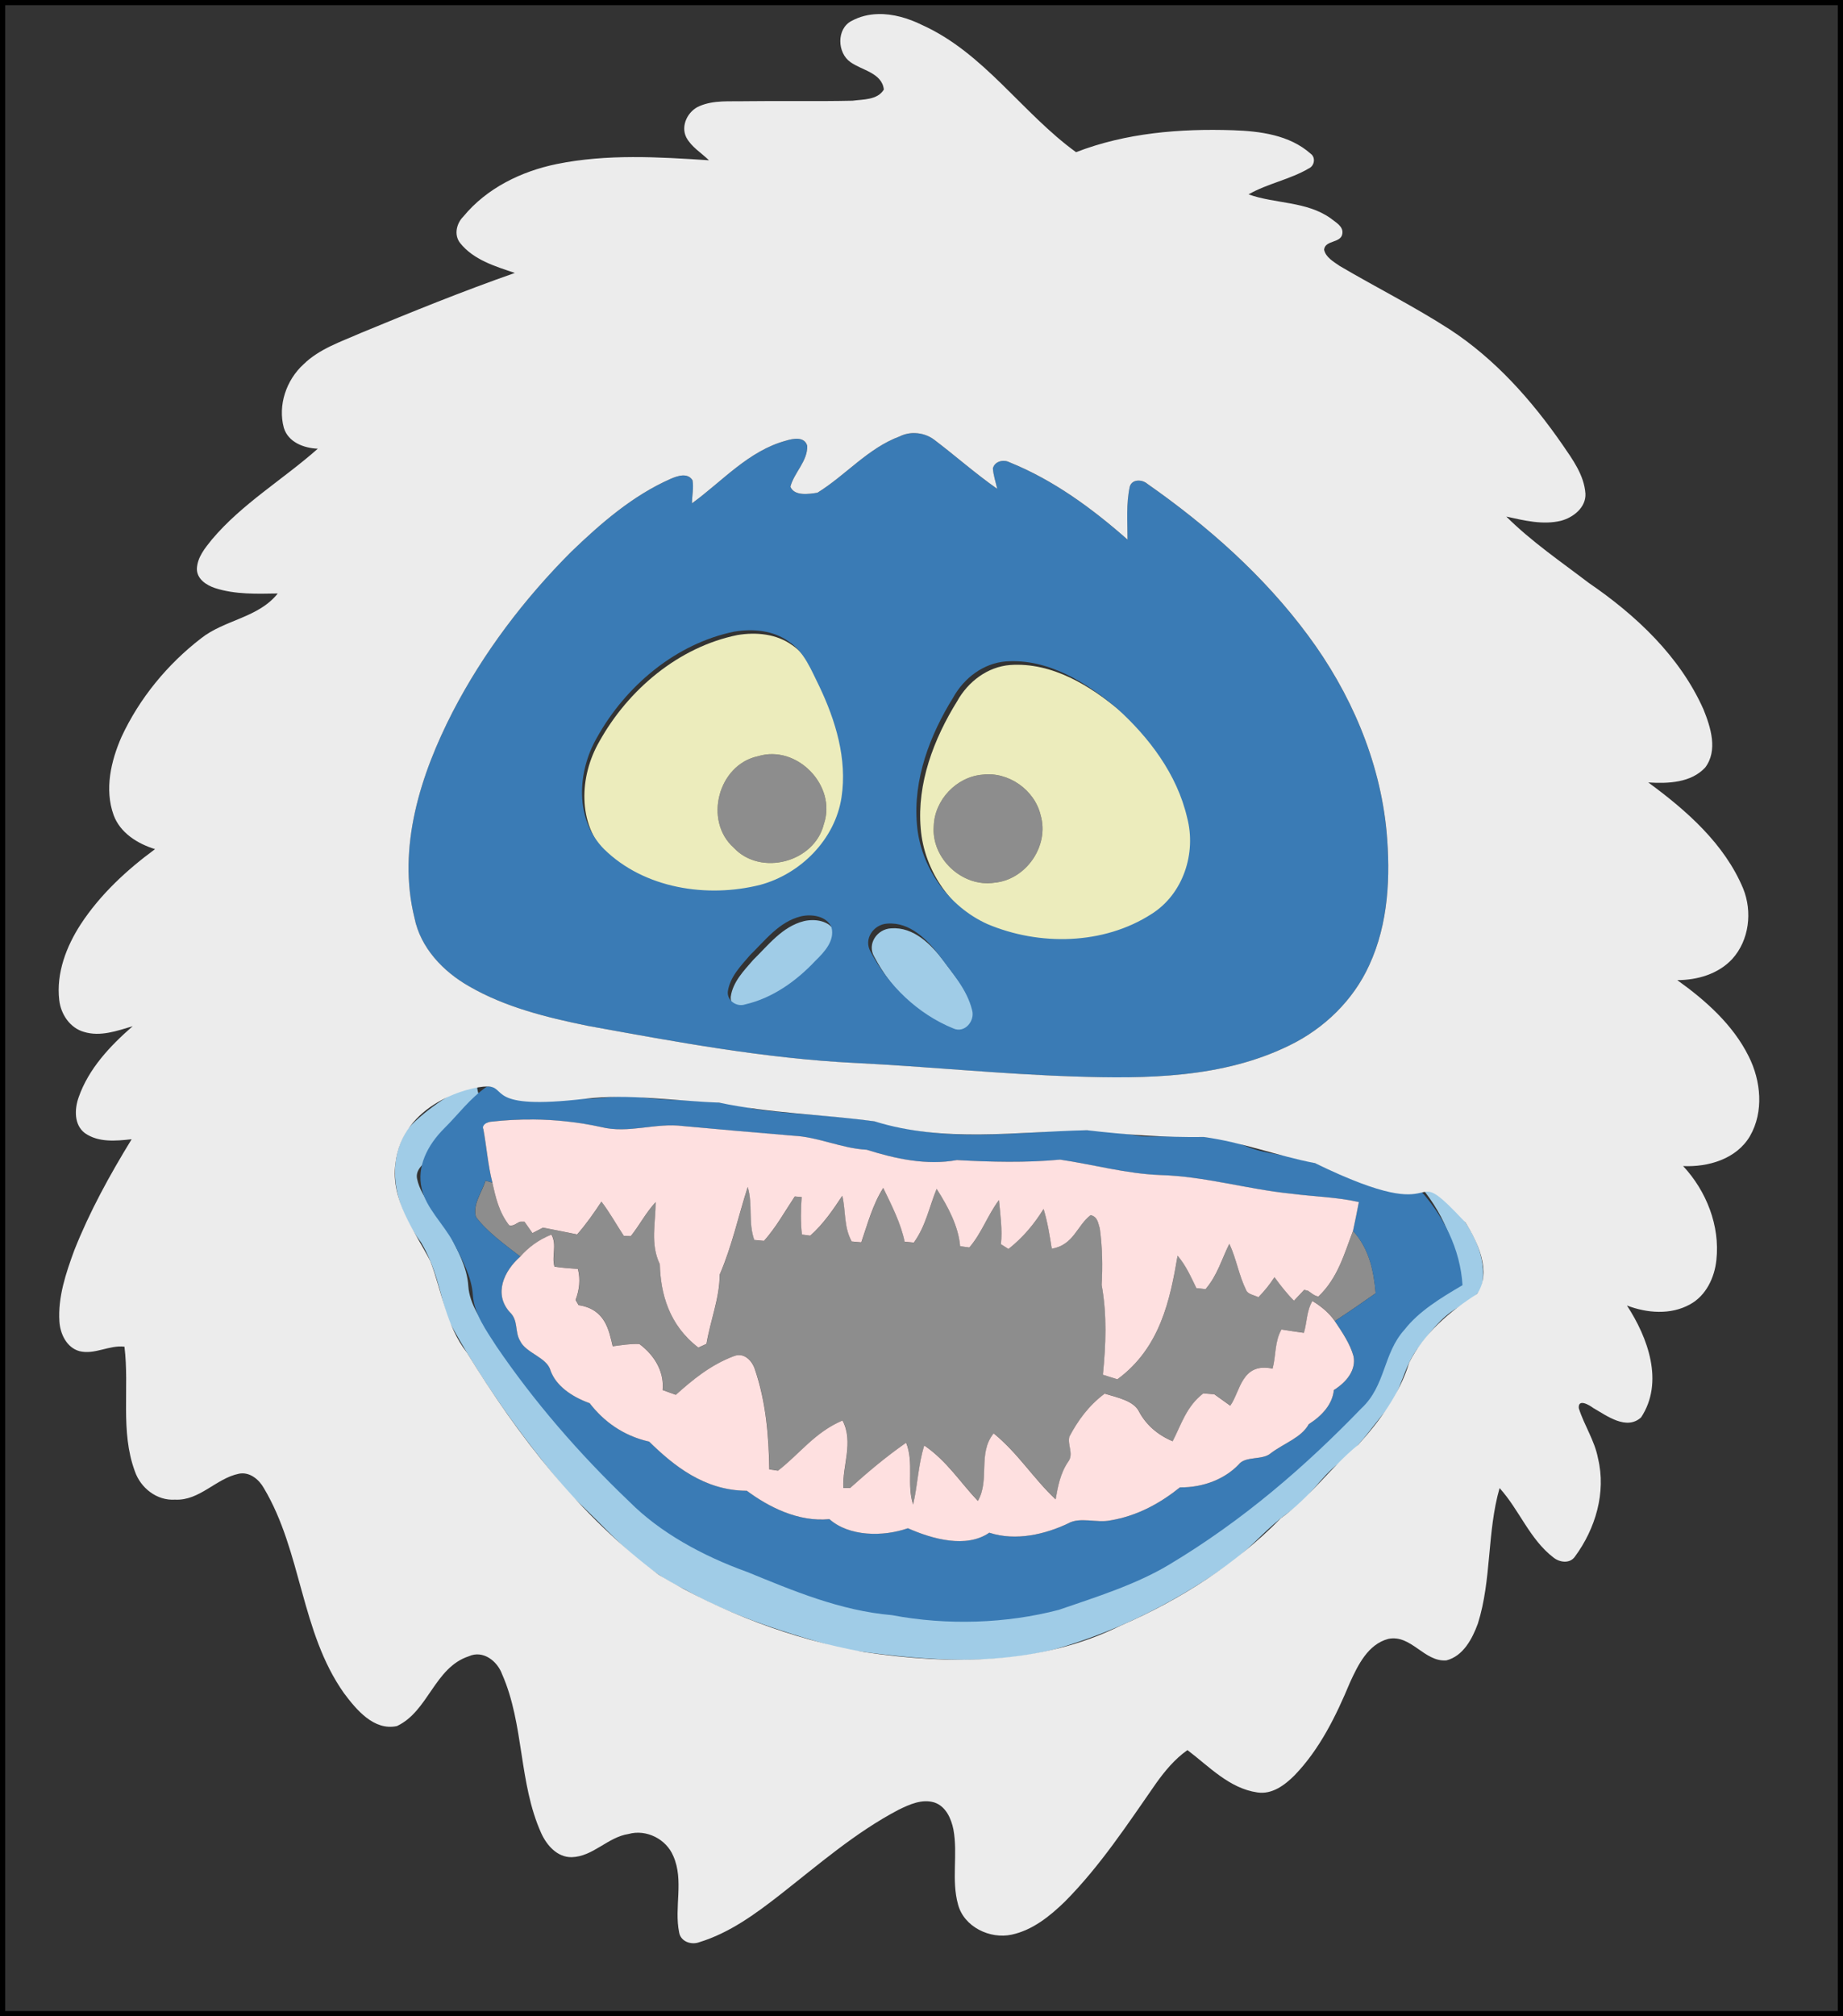 <?xml version="1.0" encoding="UTF-8" standalone="no"?>
<svg
   xmlns:dc="http://purl.org/dc/elements/1.1/"
   xmlns:cc="http://creativecommons.org/ns#"
   xmlns:rdf="http://www.w3.org/1999/02/22-rdf-syntax-ns#"
   xmlns:svg="http://www.w3.org/2000/svg"
   xmlns="http://www.w3.org/2000/svg"
   xmlns:sodipodi="http://sodipodi.sourceforge.net/DTD/sodipodi-0.dtd"
   xmlns:inkscape="http://www.inkscape.org/namespaces/inkscape"
   width="81.28mm"
   height="88.9mm"
   viewBox="0 0 81.28 88.9"
   version="1.1"
   id="svg8"
   sodipodi:docname="bumble_plain.svg"
   inkscape:version="1.0.2-2 (e86c870879, 2021-01-15)">
  <rect x="0" y="0" width="81.28" height="88.9" fill="#333333" stroke="none"/>
  <defs
     id="defs2" />
  <sodipodi:namedview
     id="base"
     pagecolor="#ffffff"
     bordercolor="#666666"
     borderopacity="1.0"
     inkscape:pageopacity="0.0"
     inkscape:pageshadow="2"
     inkscape:zoom="2.3045915"
     inkscape:cx="173.34685"
     inkscape:cy="170.75423"
     inkscape:document-units="mm"
     inkscape:current-layer="layer3"
     inkscape:document-rotation="0"
     showgrid="false"
     inkscape:window-width="1748"
     inkscape:window-height="1051"
     inkscape:window-x="163"
     inkscape:window-y="-9"
     inkscape:window-maximized="1"
     width="106mm" />
  <g
     inkscape:groupmode="layer"
     id="layer11"
     inkscape:label="fiducial"
     transform="translate(0.127,-0.366)"
     style="display:inline">
    <rect
       style="fill:none;stroke:#000000;stroke-width:0.23;stroke-miterlimit:4;stroke-dasharray:none;stroke-opacity:1"
       id="rect3276"
       width="81.05"
       height="88.67"
       x="-0.012"
       y="0.481" />
  </g>
  <g
     inkscape:groupmode="layer"
     id="layer2"
     inkscape:label="exposed copper"
     style="display:inline"
     transform="translate(-56.298,-101.325)">
    <g
       id="#00030aff"
       transform="matrix(0.101,0,0,0.101,58.79,94.332)"
       style="fill:#939393;fill-opacity:0.94">
      <path
         id="path15"
         d="m 306.3,399.37 c 16.94,-5.24 34.55,12.84 28.77,29.62 -4.12,16.7 -27.59,22.91 -39.36,10.32 -13.22,-11.81 -6.8,-36.26 10.59,-39.94 z"
         inkscape:connector-curvature="0"
         style="opacity:1;fill:#939393;fill-opacity:0.94" />
      <path
         id="path17"
         d="m 404.35,407.41 c 11.3,-1.4 22.75,6.63 25.37,17.69 3.91,13.33 -6.34,28.17 -20.09,29.47 -14,2.17 -27.69,-10.52 -26.58,-24.64 0.29,-11.43 9.9,-21.6 21.3,-22.52 z"
         inkscape:connector-curvature="0"
         style="opacity:1;fill:#939393;fill-opacity:0.94" />
    </g>
    <path
       style="fill:#939393;fill-opacity:0.94;stroke-width:0.119"
       inkscape:connector-curvature="0"
       id="path36"
       d="m 96.601,156.112 c 0.532,-0.733 0.681,-1.576 1.008,-2.368 0.513,0.804 0.958,1.647 1.035,2.528 0.135,0.017 0.27,0.035 0.407,0.055 0.556,-0.65 0.801,-1.418 1.305,-2.088 0.062,0.648 0.154,1.3 0.088,1.944 0.083,0.052 0.25,0.157 0.333,0.21 0.652,-0.514 1.15,-1.121 1.547,-1.764 0.177,0.58 0.269,1.168 0.363,1.755 0.969,-0.167 1.102,-1.013 1.712,-1.482 0.325,0.07 0.331,0.38 0.404,0.58 0.116,0.832 0.128,1.669 0.083,2.499 0.24,1.318 0.184,2.647 0.054,3.958 0.213,0.066 0.425,0.133 0.64,0.2 1.897,-1.392 2.326,-3.525 2.655,-5.448 0.378,0.445 0.59,0.944 0.828,1.429 0.134,0.013 0.27,0.028 0.405,0.045 0.523,-0.607 0.712,-1.327 1.05,-1.998 0.312,0.672 0.414,1.379 0.742,2.047 0.071,0.179 0.352,0.216 0.54,0.308 0.273,-0.276 0.504,-0.573 0.708,-0.881 0.261,0.355 0.532,0.709 0.858,1.036 0.152,-0.159 0.302,-0.321 0.452,-0.481 0.042,0.01 0.127,0.033 0.168,0.043 0.144,0.089 0.265,0.22 0.457,0.252 0.868,-0.825 1.144,-1.898 1.527,-2.894 0.737,0.806 0.918,1.819 0.999,2.748 -0.59,0.413 -1.186,0.829 -1.801,1.226 -0.235,-0.346 -0.582,-0.641 -0.986,-0.886 -0.259,0.44 -0.234,0.938 -0.375,1.404 -0.331,-0.044 -0.66,-0.096 -0.988,-0.148 -0.31,0.542 -0.236,1.153 -0.392,1.726 -1.377,-0.293 -1.419,1.016 -1.868,1.635 -0.235,-0.169 -0.47,-0.337 -0.704,-0.505 -0.122,-0.009 -0.366,-0.028 -0.486,-0.037 -0.748,0.573 -0.972,1.382 -1.35,2.109 -0.693,-0.289 -1.178,-0.748 -1.47,-1.284 -0.228,-0.498 -0.946,-0.637 -1.529,-0.815 -0.711,0.531 -1.189,1.199 -1.556,1.896 -0.094,0.36 0.2,0.76 -0.046,1.097 -0.355,0.514 -0.459,1.096 -0.56,1.669 -0.988,-0.928 -1.649,-2.026 -2.733,-2.911 -0.715,0.883 -0.156,2.04 -0.695,2.98 -0.782,-0.818 -1.355,-1.754 -2.365,-2.446 -0.269,0.854 -0.289,1.743 -0.492,2.606 -0.293,-0.906 0.049,-1.825 -0.308,-2.728 -0.889,0.62 -1.696,1.3 -2.472,1.999 -0.074,7.1e-4 -0.222,10e-4 -0.296,7.1e-4 -0.053,-0.99 0.465,-2.012 -0.037,-2.98 -1.23,0.524 -1.892,1.478 -2.846,2.213 -0.128,-0.019 -0.256,-0.038 -0.384,-0.055 -0.022,-1.482 -0.144,-2.983 -0.644,-4.443 -0.097,-0.296 -0.439,-0.745 -0.916,-0.552 -1.037,0.389 -1.831,1.053 -2.56,1.706 -0.196,-0.068 -0.391,-0.138 -0.584,-0.21 0.076,-0.736 -0.295,-1.489 -1.024,-2.03 -0.402,-0.017 -0.79,0.05 -1.177,0.1 -0.167,-0.711 -0.328,-1.638 -1.505,-1.813 -0.033,-0.057 -0.101,-0.172 -0.133,-0.229 0.168,-0.439 0.222,-0.905 0.103,-1.366 -0.345,-0.029 -0.692,-0.046 -1.033,-0.103 -0.132,-0.469 0.121,-0.947 -0.132,-1.41 -0.574,0.225 -1.027,0.571 -1.377,0.97 -0.707,-0.544 -1.462,-1.088 -1.96,-1.748 -0.156,-0.558 0.262,-1.075 0.419,-1.599 0.076,0.022 0.23,0.064 0.308,0.085 0.141,0.641 0.288,1.307 0.743,1.887 0.2,0.047 0.325,-0.106 0.479,-0.161 0.049,-6.9e-4 0.147,-0.001 0.194,-0.001 0.118,0.166 0.234,0.335 0.352,0.503 0.155,-0.081 0.31,-0.161 0.465,-0.241 0.502,0.094 1.002,0.201 1.505,0.299 0.406,-0.46 0.745,-0.951 1.072,-1.445 0.373,0.488 0.656,1.007 0.987,1.509 0.077,0.001 0.231,0.009 0.307,0.013 0.392,-0.489 0.66,-1.032 1.098,-1.5 -4.95e-4,0.915 -0.249,1.836 0.183,2.739 0.035,1.293 0.4,2.68 1.701,3.673 0.089,-0.041 0.267,-0.122 0.356,-0.163 0.172,-1.024 0.579,-2.004 0.584,-3.053 0.544,-1.261 0.823,-2.579 1.237,-3.866 0.232,0.776 0.015,1.561 0.288,2.338 0.144,0.013 0.287,0.026 0.43,0.04 0.543,-0.613 0.919,-1.299 1.356,-1.957 0.078,0.006 0.23,0.019 0.306,0.026 -0.041,0.549 -0.052,1.1 0.01,1.652 0.092,0.013 0.274,0.037 0.367,0.05 0.592,-0.527 1.006,-1.146 1.414,-1.76 0.16,0.671 0.056,1.367 0.415,2.016 0.14,0.013 0.28,0.024 0.421,0.037 0.281,-0.809 0.492,-1.641 0.969,-2.398 0.376,0.777 0.774,1.557 0.944,2.369 0.101,0.009 0.303,0.031 0.404,0.041 z" />
  </g>
  <g
     inkscape:groupmode="layer"
     id="layer6"
     inkscape:label="exposed fr4"
     style="display:inline"
     transform="translate(-56.298,-101.325)"
     sodipodi:insensitive="true">
    <g
       id="g1192"
       style="fill:#ececec"
       transform="matrix(0.101,0,0,0.101,58.79,94.332)">
      <path
         id="path7"
         d="m 297.36,346.46 c 8.09,-1.35 16.97,-0.54 23.79,4.37 6.87,4.52 9.84,12.52 13.37,19.56 7.17,15.04 12.33,31.91 9.78,48.7 -2.76,18.47 -17.92,33.65 -35.67,38.43 -23.3,5.86 -50.87,1.63 -68.47,-15.66 C 227.27,428.91 228.37,407.97 237,393 c 12.59,-22.67 34.61,-41.31 60.36,-46.54 m 8.94,52.91 c -17.39,3.68 -23.81,28.13 -10.59,39.94 11.77,12.59 35.24,6.38 39.36,-10.32 5.78,-16.78 -11.83,-34.86 -28.77,-29.62 z"
         inkscape:connector-curvature="0"
         style="opacity:1;fill:#ececbc;fill-opacity:1" />
      <path
         id="path9"
         d="m 416.43,359.54 c 18.34,-1.27 35.07,9.08 48.55,20.49 14.24,12.85 26.47,29.02 30.88,47.98 4.13,15.59 -1.69,33.51 -15.58,42.26 -21.06,13.6 -49.24,14.07 -71.99,4.44 -17.11,-7.7 -29.47,-25.06 -30.93,-43.79 -1.69,-19.72 5.68,-39.08 15.93,-55.6 4.73,-8.5 13.25,-15.01 23.14,-15.78 m -12.08,47.87 c -11.4,0.92 -21.01,11.09 -21.3,22.52 -1.11,14.12 12.58,26.81 26.58,24.64 13.75,-1.3 24,-16.14 20.09,-29.47 -2.62,-11.06 -14.07,-19.09 -25.37,-17.69 z"
         inkscape:connector-curvature="0"
         style="opacity:1;fill:#ececbc;fill-opacity:1" />
    </g>
  </g>
  <g
     inkscape:groupmode="layer"
     id="layer4"
     inkscape:label="soldermask + copper"
     style="display:inline"
     transform="translate(-56.298,-101.325)">
    <g
       id="#246092ff"
       transform="matrix(0.101,0,0,0.101,58.79,94.332)"
       style="fill:#a0cce7;fill-opacity:1;stroke:none">
      <path
         id="path22"
         d="m 326.32,471.36 c 4.76,-1.14 11.39,-0.27 13.57,4.76 1.53,5.93 -3.17,10.9 -7.07,14.7 -8.35,8.88 -18.79,16.37 -30.82,19.12 -3.65,1.26 -7.95,-1.64 -7.59,-5.58 0.89,-6.47 5.74,-11.38 9.83,-16.11 6.6,-6.45 12.69,-14.52 22.08,-16.89 z"
         inkscape:connector-curvature="0"
         style="opacity:1;fill:#a0cce7;fill-opacity:1;stroke:none" />
      <path
         id="path24"
         d="m 364.4,474.51 c 9.81,-0.76 17.47,6.96 22.95,14.16 5.38,7.44 11.95,14.6 14.19,23.73 1.42,4.71 -3.2,10.34 -8.18,8.09 -15.6,-6.32 -28.51,-18.77 -36.28,-33.59 -3.3,-5.55 1.26,-12.1 7.32,-12.39 z"
         inkscape:connector-curvature="0"
         style="opacity:1;fill:#a0cce7;fill-opacity:1;stroke:none" />
    </g>
    <path
       style="fill:#a0cce7;stroke-width:0.119"
       inkscape:connector-curvature="0"
       id="path18"
       d="m 74.283,151.092 c 0.852,-0.924 2.058,-1.652 3.296,-2.284 -0.77,0.537 0.66,1.661 0.032,2.282 -0.742,0.741 -3.144,1.26 -2.917,2.221 0.184,0.851 0.951,1.552 1.379,2.343 0.396,0.77 0.83,1.552 0.878,2.373 0.052,0.796 0.578,1.528 1.04,2.244 1.641,2.409 3.614,4.703 5.859,6.845 1.338,1.345 3.199,2.383 5.209,3.104 2.01,0.821 4.082,1.702 6.367,1.899 2.447,0.463 5.052,0.371 7.363,-0.232 1.679,-0.576 3.409,-1.121 4.851,-1.984 3.286,-1.962 6.044,-4.365 8.495,-6.901 1.08,-1.003 0.95,-2.424 1.906,-3.474 0.624,-0.801 1.591,-1.392 2.554,-1.957 -0.098,-1.566 -0.821,-3.115 -2.078,-4.416 0.826,0.162 1.292,0.749 1.761,1.232 0.949,1.07 1.624,2.359 1.378,3.614 -0.103,0.458 -0.68,0.706 -1.099,0.995 -0.755,0.447 -1.196,1.098 -1.678,1.705 -0.714,0.884 -0.75,1.991 -1.495,2.864 -0.654,0.765 -1.173,1.606 -2.029,2.263 -0.866,0.662 -1.311,1.567 -2.237,2.188 -0.916,0.648 -1.567,1.466 -2.441,2.142 -2.255,1.628 -4.864,3.023 -7.834,3.878 -2.952,0.789 -6.228,0.44 -9.312,0.013 -2.446,-0.687 -4.937,-1.444 -7.04,-2.649 -2.179,-1.011 -3.437,-2.741 -5.045,-4.168 -2.093,-2.484 -3.968,-5.079 -5.419,-7.785 -0.308,-1.122 -0.524,-2.274 -1.161,-3.344 -1.146,-1.522 -1.598,-3.473 -0.582,-5.01 z"
       sodipodi:nodetypes="scccccccccccccccccccccccccccccss" />
  </g>
  <g
     inkscape:groupmode="layer"
     id="layer3"
     inkscape:label="soldermask"
     style="display:inline"
     transform="translate(-56.298,-101.325)">
    <path
       id="path12"
       d="m 95.982,120.566 c 0.481,-0.237 1.072,-0.179 1.503,0.138 0.94,0.711 1.824,1.498 2.791,2.175 -0.067,-0.299 -0.168,-0.592 -0.191,-0.899 0.073,-0.313 0.462,-0.408 0.724,-0.275 1.943,0.781 3.652,2.037 5.215,3.413 0,-0.78 -0.067,-1.577 0.1,-2.344 0.104,-0.331 0.546,-0.312 0.77,-0.118 2.667,1.866 5.144,4.057 7.087,6.682 1.87,2.517 3.167,5.505 3.466,8.643 0.179,1.983 0.086,4.064 -0.762,5.898 -0.705,1.552 -1.991,2.798 -3.517,3.539 -2.942,1.447 -6.311,1.479 -9.517,1.371 -3.229,-0.104 -6.444,-0.439 -9.669,-0.597 -3.967,-0.197 -7.878,-0.928 -11.777,-1.637 -1.796,-0.369 -3.616,-0.815 -5.217,-1.739 -1.144,-0.651 -2.146,-1.693 -2.412,-3.02 -0.767,-3.104 0.265,-6.322 1.684,-9.08 1.35,-2.605 3.146,-4.971 5.215,-7.047 1.313,-1.264 2.721,-2.492 4.404,-3.232 0.297,-0.13 0.753,-0.281 0.96,0.068 0.058,0.334 -0.024,0.675 -0.023,1.012 1.337,-0.97 2.489,-2.311 4.138,-2.759 0.319,-0.099 0.826,-0.199 0.944,0.227 0.022,0.677 -0.584,1.185 -0.742,1.802 0.173,0.424 0.817,0.324 1.191,0.264 1.249,-0.771 2.227,-1.965 3.633,-2.485 m -7.289,8.606 c -2.589,0.526 -4.804,2.4 -6.07,4.68 -0.868,1.505 -0.978,3.611 0.318,4.913 1.77,1.739 4.542,2.164 6.885,1.575 1.785,-0.481 3.309,-2.007 3.587,-3.864 0.256,-1.688 -0.262,-3.385 -0.983,-4.897 -0.355,-0.708 -0.654,-1.512 -1.344,-1.967 -0.686,-0.494 -1.579,-0.575 -2.392,-0.439 m 11.973,1.315 c -0.995,0.077 -1.851,0.732 -2.327,1.587 -1.031,1.661 -1.772,3.608 -1.602,5.591 0.147,1.883 1.39,3.629 3.11,4.403 2.288,0.968 5.121,0.921 7.239,-0.446 1.397,-0.88 1.982,-2.682 1.567,-4.25 -0.443,-1.907 -1.673,-3.533 -3.105,-4.825 -1.356,-1.147 -3.038,-2.188 -4.882,-2.06 m -9.061,11.244 c -0.944,0.238 -1.557,1.05 -2.22,1.698 -0.411,0.476 -0.899,0.969 -0.988,1.62 -0.036,0.396 0.396,0.688 0.763,0.561 1.21,-0.277 2.26,-1.03 3.099,-1.923 0.392,-0.382 0.865,-0.882 0.711,-1.478 -0.219,-0.506 -0.886,-0.593 -1.365,-0.479 m 3.829,0.317 c -0.609,0.029 -1.068,0.688 -0.736,1.246 0.781,1.49 2.08,2.742 3.648,3.378 0.501,0.226 0.965,-0.34 0.823,-0.814 -0.225,-0.918 -0.886,-1.638 -1.427,-2.386 -0.551,-0.724 -1.321,-1.5 -2.308,-1.424 z"
       inkscape:connector-curvature="0"
       style="fill:#3a7bb5;stroke-width:0.101" />
    <path
       style="fill:#3a7bb5;fill-opacity:1;stroke-width:0.119"
       inkscape:connector-curvature="0"
       id="path25"
       d="m 106.631,151.427 c 1.552,0.058 3.249,-0.183 4.685,0.465 0.839,0.332 1.8,0.349 2.667,0.618 0.83,0.257 1.655,0.601 2.565,0.599 0.766,-0.009 1.487,0.212 2.172,0.465 1.256,1.301 1.98,2.85 2.078,4.416 -0.963,0.564 -1.93,1.155 -2.554,1.957 -0.956,1.05 -0.826,2.471 -1.906,3.474 -2.45,2.536 -5.208,4.939 -8.495,6.901 -1.442,0.863 -3.172,1.409 -4.851,1.984 -2.311,0.604 -4.915,0.695 -7.363,0.232 -2.285,-0.197 -4.357,-1.077 -6.367,-1.899 -2.01,-0.721 -3.872,-1.759 -5.209,-3.104 -2.245,-2.142 -4.218,-4.437 -5.859,-6.845 -0.462,-0.717 -0.988,-1.448 -1.04,-2.244 -0.048,-0.821 -0.482,-1.603 -0.878,-2.373 -0.428,-0.791 -1.195,-1.492 -1.379,-2.343 -0.227,-0.961 0.245,-1.906 0.986,-2.647 0.628,-0.621 1.129,-1.32 1.898,-1.857 1.119,0.037 2.211,0.294 3.322,0.414 1.164,0.347 2.312,-0.122 3.487,0.066 1.641,0.219 3.34,0.051 4.931,0.511 1.889,0.277 3.823,0.272 5.703,0.609 2.297,0.716 4.782,0.536 7.145,0.404 1.403,-0.186 2.854,-0.04 4.26,0.195 M 82.798,151.019 c -1.574,-0.346 -3.227,-0.418 -4.814,-0.24 -0.203,0.009 -0.427,0.146 -0.373,0.311 0.147,0.791 0.203,1.587 0.402,2.376 -0.078,-0.021 -0.232,-0.063 -0.308,-0.085 -0.157,0.524 -0.575,1.042 -0.419,1.599 0.498,0.66 1.252,1.204 1.96,1.748 -0.73,0.642 -1.18,1.648 -0.468,2.446 0.397,0.372 0.212,0.858 0.458,1.269 0.252,0.543 1.188,0.724 1.342,1.309 0.238,0.663 0.914,1.148 1.728,1.441 0.59,0.77 1.454,1.433 2.622,1.693 1.06,1.038 2.427,2.163 4.308,2.167 0.955,0.711 2.268,1.385 3.641,1.251 0.869,0.772 2.372,0.785 3.462,0.402 1.087,0.481 2.581,0.895 3.59,0.196 1.182,0.387 2.484,0.061 3.468,-0.405 0.533,-0.306 1.256,-0.013 1.866,-0.136 1.23,-0.203 2.245,-0.792 3.073,-1.455 1.064,0.009 2,-0.391 2.589,-1.007 0.301,-0.393 1.052,-0.177 1.421,-0.501 0.564,-0.43 1.358,-0.69 1.672,-1.279 0.605,-0.386 1.048,-0.891 1.107,-1.507 0.578,-0.358 0.985,-0.897 0.867,-1.488 -0.149,-0.544 -0.493,-1.053 -0.827,-1.551 0.615,-0.397 1.211,-0.813 1.801,-1.226 -0.081,-0.929 -0.261,-1.942 -0.999,-2.748 0.089,-0.423 0.181,-0.846 0.259,-1.272 -0.977,-0.22 -1.989,-0.237 -2.982,-0.368 -1.941,-0.195 -3.814,-0.766 -5.772,-0.822 -1.504,-0.056 -2.951,-0.464 -4.422,-0.68 -1.501,0.141 -3.03,0.106 -4.552,0.02 -1.328,0.246 -2.72,-0.058 -3.98,-0.456 -1.121,-0.059 -2.115,-0.564 -3.233,-0.618 -1.616,-0.136 -3.234,-0.275 -4.849,-0.424 -1.23,-0.162 -2.407,0.348 -3.637,0.04 z" />
  </g>
  <g
     inkscape:groupmode="layer"
     id="layer8"
     inkscape:label="silk"
     style="display:inline"
     transform="translate(-54.175,-96.786)">
    <path
       id="path25-1-9"
       style="display:inline;fill:#fee0e0;fill-opacity:1;stroke-width:0.119"
       d="m 77.666,146.146 c -0.606,-0.005 -1.21,0.027 -1.805,0.094 -0.203,0.009 -0.427,0.146 -0.373,0.311 0.147,0.791 0.203,1.587 0.402,2.376 0.141,0.641 0.288,1.307 0.743,1.887 0.2,0.047 0.325,-0.106 0.479,-0.161 0.049,-7.1e-4 0.147,-0.001 0.194,-0.001 0.118,0.166 0.235,0.335 0.352,0.503 0.155,-0.081 0.31,-0.161 0.465,-0.241 0.502,0.094 1.002,0.201 1.505,0.299 0.406,-0.46 0.745,-0.951 1.072,-1.445 0.373,0.488 0.656,1.007 0.987,1.509 0.077,0.001 0.231,0.009 0.307,0.013 0.392,-0.489 0.66,-1.032 1.098,-1.5 -3.56e-4,0.915 -0.248,1.836 0.183,2.739 0.035,1.293 0.4,2.68 1.7,3.673 0.089,-0.041 0.268,-0.122 0.356,-0.163 0.172,-1.024 0.579,-2.004 0.584,-3.053 0.544,-1.261 0.823,-2.579 1.237,-3.866 0.232,0.776 0.015,1.561 0.288,2.338 0.144,0.013 0.287,0.026 0.43,0.04 0.543,-0.613 0.919,-1.299 1.356,-1.957 0.078,0.006 0.23,0.019 0.306,0.026 -0.041,0.549 -0.051,1.1 0.01,1.652 0.092,0.013 0.274,0.037 0.367,0.05 0.592,-0.527 1.006,-1.146 1.414,-1.76 0.16,0.671 0.056,1.367 0.415,2.016 0.14,0.01 0.28,0.023 0.421,0.037 0.281,-0.809 0.492,-1.641 0.969,-2.398 0.376,0.777 0.774,1.557 0.944,2.369 0.101,0.009 0.303,0.031 0.404,0.04 0.532,-0.733 0.681,-1.576 1.008,-2.368 0.513,0.804 0.958,1.647 1.035,2.528 0.135,0.017 0.27,0.035 0.407,0.055 0.556,-0.65 0.801,-1.418 1.305,-2.088 0.062,0.648 0.154,1.3 0.088,1.945 0.083,0.052 0.25,0.157 0.333,0.21 0.652,-0.514 1.15,-1.121 1.547,-1.765 0.177,0.58 0.269,1.168 0.363,1.755 0.969,-0.167 1.102,-1.013 1.712,-1.482 0.325,0.07 0.331,0.38 0.404,0.58 0.116,0.832 0.128,1.669 0.083,2.499 0.24,1.318 0.184,2.647 0.054,3.958 0.213,0.066 0.425,0.133 0.64,0.2 1.897,-1.392 2.326,-3.525 2.655,-5.448 0.378,0.445 0.59,0.944 0.828,1.429 0.134,0.013 0.27,0.028 0.405,0.044 0.523,-0.607 0.712,-1.327 1.05,-1.998 0.312,0.672 0.414,1.379 0.742,2.047 0.071,0.179 0.352,0.216 0.54,0.308 0.272,-0.276 0.504,-0.573 0.708,-0.881 0.261,0.355 0.533,0.709 0.858,1.036 0.152,-0.159 0.301,-0.321 0.452,-0.481 0.042,0.01 0.127,0.033 0.168,0.043 0.144,0.089 0.265,0.22 0.457,0.252 0.868,-0.825 1.144,-1.898 1.527,-2.894 0.089,-0.423 0.181,-0.846 0.259,-1.272 -0.977,-0.22 -1.989,-0.237 -2.982,-0.368 -1.941,-0.195 -3.814,-0.766 -5.772,-0.822 -1.504,-0.056 -2.951,-0.464 -4.423,-0.68 -1.501,0.141 -3.03,0.106 -4.552,0.02 -1.328,0.246 -2.72,-0.058 -3.98,-0.456 -1.121,-0.059 -2.115,-0.564 -3.233,-0.618 -1.616,-0.136 -3.234,-0.275 -4.85,-0.424 -1.23,-0.162 -2.407,0.348 -3.637,0.04 -0.984,-0.216 -1.999,-0.325 -3.009,-0.333 z m 0.833,5.074 c -0.574,0.225 -1.027,0.571 -1.377,0.97 -0.705,-0.539 -0.569,-0.437 0,2e-4 -0.73,0.642 -1.18,1.648 -0.468,2.446 0.397,0.372 0.212,0.858 0.458,1.269 0.252,0.543 1.188,0.724 1.342,1.309 0.238,0.663 0.914,1.148 1.728,1.441 0.59,0.77 1.454,1.433 2.622,1.693 1.06,1.038 2.427,2.163 4.308,2.167 0.955,0.711 2.268,1.385 3.641,1.251 0.869,0.772 2.372,0.785 3.462,0.402 1.087,0.481 2.581,0.895 3.59,0.196 1.182,0.387 2.484,0.061 3.468,-0.405 0.533,-0.306 1.256,-0.013 1.866,-0.136 1.23,-0.203 2.245,-0.792 3.073,-1.456 1.064,0.009 2,-0.39 2.589,-1.007 0.301,-0.393 1.052,-0.177 1.421,-0.501 0.564,-0.43 1.358,-0.69 1.672,-1.279 0.605,-0.386 1.048,-0.891 1.107,-1.507 0.578,-0.358 0.986,-0.897 0.867,-1.488 -0.149,-0.544 -0.493,-1.053 -0.827,-1.551 -0.235,-0.346 -0.582,-0.641 -0.986,-0.886 -0.259,0.44 -0.234,0.938 -0.375,1.404 -0.331,-0.044 -0.66,-0.096 -0.988,-0.148 -0.31,0.542 -0.236,1.153 -0.392,1.726 -1.377,-0.293 -1.419,1.016 -1.868,1.635 -0.235,-0.169 -0.47,-0.337 -0.704,-0.505 -0.122,-0.009 -0.366,-0.028 -0.486,-0.037 -0.748,0.573 -0.972,1.382 -1.35,2.109 -0.693,-0.289 -1.178,-0.748 -1.47,-1.284 -0.229,-0.498 -0.946,-0.637 -1.529,-0.815 -0.711,0.531 -1.189,1.2 -1.556,1.896 -0.094,0.36 0.2,0.76 -0.046,1.097 -0.355,0.514 -0.459,1.096 -0.56,1.669 -0.988,-0.928 -1.649,-2.026 -2.733,-2.911 -0.715,0.883 -0.156,2.04 -0.695,2.98 -0.782,-0.818 -1.355,-1.754 -2.365,-2.446 -0.269,0.854 -0.289,1.743 -0.492,2.606 -0.293,-0.906 0.049,-1.825 -0.308,-2.728 -0.889,0.62 -1.696,1.3 -2.472,1.999 -0.074,7.1e-4 -0.222,0.001 -0.296,7.1e-4 -0.053,-0.99 0.465,-2.012 -0.037,-2.98 -1.23,0.524 -1.892,1.478 -2.846,2.213 -0.128,-0.019 -0.256,-0.038 -0.385,-0.055 -0.022,-1.482 -0.144,-2.983 -0.644,-4.443 -0.097,-0.296 -0.439,-0.744 -0.916,-0.552 -1.037,0.389 -1.831,1.053 -2.56,1.706 -0.196,-0.068 -0.391,-0.138 -0.584,-0.21 0.076,-0.736 -0.295,-1.489 -1.024,-2.03 -0.402,-0.017 -0.79,0.05 -1.177,0.1 -0.167,-0.711 -0.328,-1.638 -1.505,-1.813 -0.033,-0.057 -0.101,-0.172 -0.133,-0.229 0.168,-0.439 0.222,-0.906 0.103,-1.367 -0.345,-0.029 -0.692,-0.046 -1.034,-0.103 -0.132,-0.469 0.121,-0.947 -0.132,-1.411 z"
       sodipodi:nodetypes="cccccccccccccccccccccccccccccccccccccccccccccccccccccccccccccccccsccccccccccccccccccccccccccccccccccccccccccccccccccccccccc" />
  </g>
  <g
     inkscape:groupmode="layer"
     id="layer10"
     inkscape:label="battery"
     style="display:none"
     transform="translate(-54.175,-96.786)">
    <circle
       style="fill:#040117;fill-opacity:1;stroke:none;stroke-width:0.15;stroke-opacity:1"
       id="path1447"
       cx="91.808"
       cy="149.452"
       r="10" />
  </g>
  <g
     inkscape:groupmode="layer"
     id="layer7"
     inkscape:label="3d"
     transform="translate(-56.298,-101.325)"
     style="display:inline;opacity:1;mix-blend-mode:normal">
    <path
       id="path5-3"
       style="display:inline;fill:#ececec;stroke-width:0.101"
       d="m 95.016,101.946 c -0.4,0.01 -0.795,0.103 -1.162,0.302 -0.673,0.345 -0.634,1.413 -0.049,1.816 0.503,0.363 1.39,0.472 1.473,1.209 -0.281,0.466 -0.91,0.43 -1.385,0.493 -1.578,0.035 -3.157,9.9e-4 -4.734,0.022 -0.671,0.019 -1.376,-0.059 -2.008,0.214 -0.512,0.209 -0.846,0.861 -0.587,1.379 0.227,0.427 0.663,0.679 1,1.011 -2.233,-0.147 -4.505,-0.284 -6.714,0.166 -1.565,0.321 -3.087,1.063 -4.116,2.313 -0.302,0.3 -0.425,0.804 -0.149,1.162 0.589,0.748 1.552,1.036 2.42,1.326 -2.296,0.804 -4.551,1.719 -6.798,2.649 -0.877,0.387 -1.827,0.696 -2.526,1.383 -0.756,0.69 -1.138,1.805 -0.863,2.803 0.196,0.635 0.888,0.891 1.496,0.915 -1.536,1.361 -3.34,2.423 -4.672,4.005 -0.305,0.377 -0.646,0.79 -0.661,1.299 0.002,0.445 0.426,0.719 0.804,0.842 0.89,0.287 1.84,0.253 2.762,0.237 -0.85,1.075 -2.345,1.157 -3.38,1.977 -1.485,1.143 -2.718,2.643 -3.51,4.346 -0.468,1.066 -0.755,2.314 -0.349,3.445 0.29,0.791 1.058,1.266 1.828,1.504 -1.253,0.921 -2.416,2 -3.274,3.307 -0.639,0.984 -1.09,2.16 -0.951,3.35 0.068,0.62 0.474,1.233 1.096,1.404 0.72,0.219 1.454,-0.048 2.142,-0.253 -0.993,0.866 -1.942,1.869 -2.383,3.136 -0.184,0.52 -0.209,1.221 0.283,1.583 0.597,0.415 1.372,0.341 2.055,0.264 -0.962,1.571 -1.857,3.193 -2.534,4.909 -0.366,0.999 -0.72,2.044 -0.652,3.123 0.032,0.545 0.316,1.153 0.882,1.311 0.674,0.169 1.311,-0.277 1.987,-0.196 0.225,1.82 -0.191,3.731 0.458,5.492 0.253,0.737 0.971,1.305 1.772,1.252 1.084,0.057 1.808,-0.937 2.817,-1.143 0.471,-0.095 0.884,0.249 1.101,0.635 1.677,2.812 1.622,6.346 3.536,9.045 0.543,0.725 1.318,1.664 2.333,1.446 1.39,-0.653 1.652,-2.579 3.169,-3.077 0.63,-0.285 1.256,0.209 1.468,0.789 0.98,2.224 0.725,4.794 1.728,7.014 0.243,0.535 0.709,1.067 1.345,1.055 0.943,-0.027 1.584,-0.882 2.501,-1.022 0.787,-0.221 1.668,0.223 1.978,0.975 0.474,1.072 0.029,2.26 0.257,3.368 0.07,0.405 0.538,0.561 0.891,0.427 1.331,-0.408 2.475,-1.245 3.56,-2.093 1.684,-1.318 3.314,-2.74 5.218,-3.741 0.484,-0.237 1.042,-0.495 1.587,-0.326 0.503,0.168 0.741,0.705 0.839,1.188 0.205,1.094 -0.098,2.232 0.206,3.314 0.262,0.985 1.405,1.533 2.364,1.326 0.925,-0.199 1.687,-0.816 2.35,-1.46 1.553,-1.565 2.767,-3.417 4.021,-5.217 0.391,-0.546 0.827,-1.071 1.381,-1.46 0.954,0.72 1.843,1.689 3.086,1.867 0.648,0.097 1.205,-0.323 1.636,-0.753 1.115,-1.155 1.833,-2.625 2.445,-4.093 0.354,-0.772 0.793,-1.683 1.685,-1.923 1.013,-0.213 1.589,1.027 2.569,0.946 0.743,-0.19 1.143,-0.956 1.388,-1.624 0.611,-1.937 0.397,-4.024 0.957,-5.973 0.868,0.956 1.328,2.261 2.377,3.063 0.275,0.22 0.728,0.28 0.949,-0.046 0.901,-1.223 1.38,-2.822 1.015,-4.326 -0.147,-0.786 -0.61,-1.457 -0.847,-2.21 -0.041,-0.443 0.458,-0.146 0.641,-0.009 0.602,0.344 1.463,0.996 2.106,0.411 1.022,-1.552 0.301,-3.519 -0.624,-4.932 0.884,0.336 1.924,0.423 2.776,-0.048 0.71,-0.383 1.087,-1.18 1.168,-1.956 0.166,-1.512 -0.441,-3.045 -1.467,-4.145 1.108,0.053 2.353,-0.311 2.947,-1.319 0.62,-1.073 0.487,-2.441 -0.055,-3.518 -0.696,-1.4 -1.898,-2.465 -3.15,-3.361 0.883,0 1.813,-0.269 2.426,-0.934 0.749,-0.826 0.893,-2.087 0.48,-3.104 -0.824,-1.973 -2.496,-3.44 -4.184,-4.678 0.86,0.056 1.881,0.02 2.509,-0.657 0.569,-0.752 0.245,-1.77 -0.073,-2.559 -1.042,-2.343 -2.978,-4.158 -5.064,-5.584 -1.235,-0.942 -2.531,-1.824 -3.634,-2.923 0.786,0.173 1.611,0.38 2.413,0.185 0.539,-0.143 1.106,-0.583 1.077,-1.195 -0.057,-0.817 -0.563,-1.505 -1.012,-2.159 -1.355,-1.958 -2.972,-3.779 -4.979,-5.087 -1.569,-1.012 -3.24,-1.848 -4.848,-2.794 -0.265,-0.187 -0.612,-0.373 -0.686,-0.715 0.039,-0.437 0.757,-0.279 0.805,-0.713 0.05,-0.326 -0.308,-0.5 -0.521,-0.676 -1.064,-0.754 -2.438,-0.63 -3.617,-1.052 0.846,-0.482 1.829,-0.654 2.666,-1.148 0.247,-0.115 0.302,-0.488 0.07,-0.648 -0.929,-0.825 -2.231,-0.992 -3.425,-1.032 -2.336,-0.077 -4.723,0.118 -6.918,0.968 -2.385,-1.729 -4.055,-4.377 -6.798,-5.612 -0.595,-0.294 -1.277,-0.497 -1.944,-0.478 z m 1.637,18.475 c 0.296,0.009 0.589,0.104 0.832,0.282 0.94,0.711 1.824,1.498 2.792,2.175 -0.067,-0.299 -0.168,-0.592 -0.191,-0.899 0.073,-0.313 0.461,-0.408 0.724,-0.275 1.943,0.781 3.652,2.037 5.215,3.413 0,-0.78 -0.068,-1.577 0.1,-2.344 0.104,-0.331 0.546,-0.312 0.77,-0.118 2.667,1.866 5.144,4.056 7.087,6.682 1.87,2.517 3.167,5.505 3.466,8.643 0.179,1.983 0.086,4.064 -0.762,5.898 -0.705,1.552 -1.991,2.798 -3.517,3.539 -2.942,1.447 -6.311,1.479 -9.517,1.371 -3.229,-0.104 -6.444,-0.439 -9.669,-0.597 -3.967,-0.197 -7.878,-0.928 -11.777,-1.637 -1.796,-0.369 -3.616,-0.814 -5.217,-1.739 -1.144,-0.651 -2.146,-1.694 -2.412,-3.02 -0.767,-3.104 0.266,-6.322 1.684,-9.08 1.35,-2.605 3.146,-4.971 5.215,-7.047 1.313,-1.264 2.721,-2.492 4.404,-3.232 0.297,-0.13 0.753,-0.281 0.96,0.068 0.058,0.334 -0.024,0.675 -0.023,1.012 1.337,-0.97 2.489,-2.311 4.138,-2.759 0.319,-0.099 0.826,-0.199 0.944,0.227 0.022,0.677 -0.584,1.185 -0.742,1.802 0.173,0.424 0.817,0.324 1.191,0.264 1.249,-0.771 2.227,-1.965 3.633,-2.485 0.21,-0.104 0.442,-0.151 0.672,-0.145 z m -18.871,28.806 c 0.917,0.005 -0.088,1.058 4.302,0.546 1.975,-0.24 3.944,0.098 5.921,0.167 2.262,0.478 4.58,0.515 6.868,0.828 3.043,0.949 6.244,0.457 9.36,0.39 1.717,0.2 3.427,0.322 5.157,0.299 1.667,0.223 3.251,0.835 4.905,1.153 6.32,3.078 3.76,-0.44 6.634,2.617 0.546,0.873 1.168,2.191 0.511,3.15 -1.204,0.766 -2.336,1.724 -2.991,3.022 -0.43,1.393 -1.284,2.555 -2.249,3.627 -1.223,0.993 -2.128,2.324 -3.414,3.241 -2.008,2.041 -4.449,3.603 -7.071,4.737 -3.508,1.735 -7.525,1.728 -11.312,1.163 -3.176,-0.576 -6.278,-1.739 -9.049,-3.404 -3.495,-2.607 -6.201,-6.111 -8.468,-9.805 -0.924,-1.186 -1.089,-2.676 -1.614,-4.038 -0.694,-1.339 -1.751,-2.679 -1.535,-4.29 0.3,-2.652 3.286,-3.404 4.046,-3.401 z"
       sodipodi:nodetypes="ccccccccccccccccccccccccccccccccccccccccccccccccccccccccccccccccccccccccccccccccccccccccccccccccccccccsccccccccccccccccccccccccccsccccccccccccccccccc" />
  </g>
  <g
     inkscape:groupmode="layer"
     id="layer9"
     inkscape:label="edge cuts"
     style="display:none"
     transform="translate(-54.175,-96.786)">
    <circle
       style="fill:none;fill-opacity:1;stroke:#70be43;stroke-width:0.47;stroke-miterlimit:4;stroke-dasharray:none;stroke-opacity:1"
       id="path1444"
       cx="94.815"
       cy="141.236"
       r="28.975" />
  </g>
</svg>
